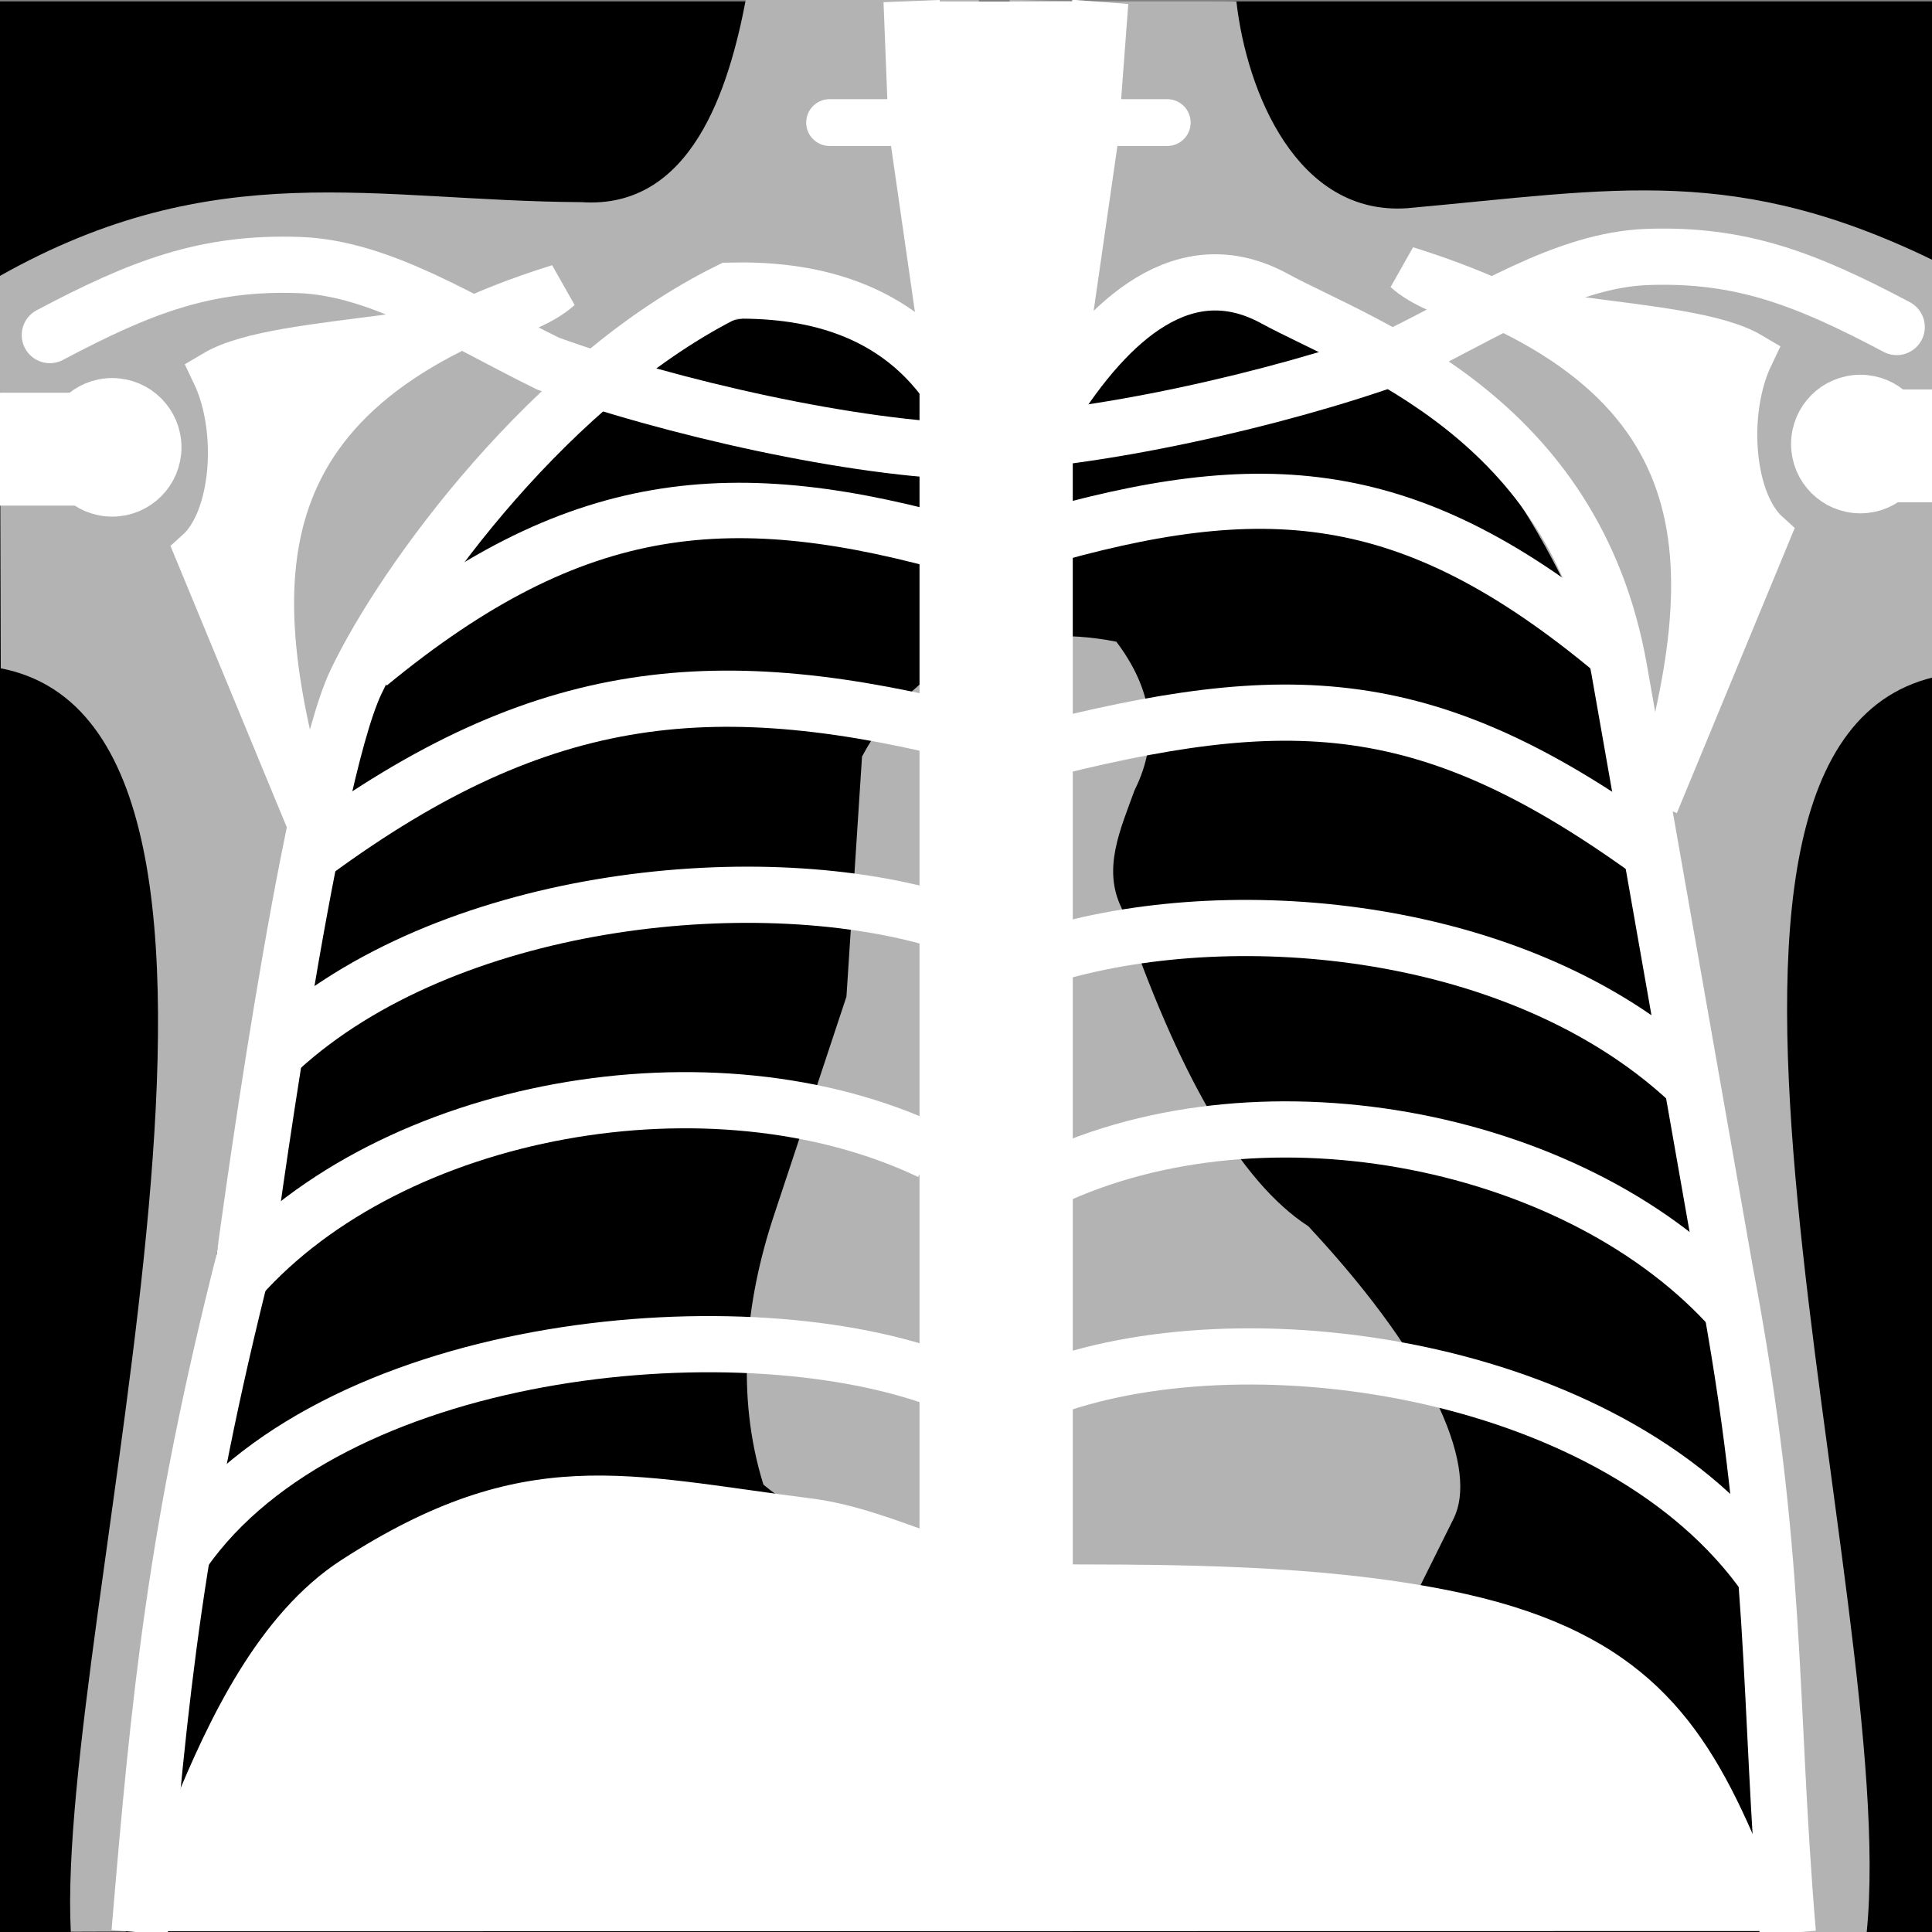 <?xml version="1.0" encoding="UTF-8" standalone="no"?>
<!-- Created with Inkscape (http://www.inkscape.org/) -->

<svg
   xmlns:dc="http://purl.org/dc/elements/1.1/"
   xmlns:cc="http://creativecommons.org/ns#"
   xmlns:rdf="http://www.w3.org/1999/02/22-rdf-syntax-ns#"
   xmlns:svg="http://www.w3.org/2000/svg"
   xmlns="http://www.w3.org/2000/svg"
   xmlns:sodipodi="http://sodipodi.sourceforge.net/DTD/sodipodi-0.dtd"
   xmlns:inkscape="http://www.inkscape.org/namespaces/inkscape"
   width="174.651mm"
   height="174.651mm"
   viewBox="0 0 618.843 618.843"
   id="svg2"
   version="1.1"
   inkscape:version="0.91 r13725"
   sodipodi:docname="X-rays_chest_neg_icon.svg">
  <rect x="0" y="0" width="618.843" height="618.843" fill="#808080" stroke="none"/>
  <defs
     id="defs4" />
  <sodipodi:namedview
     id="base"
     pagecolor="#ffffff"
     bordercolor="#666666"
     borderopacity="1.0"
     inkscape:pageopacity="0.0"
     inkscape:pageshadow="2"
     inkscape:zoom="0.59230769"
     inkscape:cx="695.94487"
     inkscape:cy="439.53229"
     inkscape:document-units="px"
     inkscape:current-layer="layer2"
     showgrid="false"
     fit-margin-top="0"
     fit-margin-left="0"
     fit-margin-right="0"
     fit-margin-bottom="0"
     inkscape:window-width="1920"
     inkscape:window-height="1027"
     inkscape:window-x="-8"
     inkscape:window-y="-8"
     inkscape:window-maximized="1" />
  <g
     inkscape:groupmode="layer"
     id="layer2"
     inkscape:label="Main"
     transform="translate(-53.859,-44.759)">
    <rect
       style="color:#000000;clip-rule:nonzero;display:inline;overflow:visible;visibility:visible;opacity:1;isolation:auto;mix-blend-mode:normal;color-interpolation:sRGB;color-interpolation-filters:linearRGB;solid-color:#000000;solid-opacity:1;fill:#000000;fill-opacity:1;fill-rule:evenodd;stroke:none;stroke-width:5;stroke-linecap:round;stroke-linejoin:miter;stroke-miterlimit:4;stroke-dasharray:none;stroke-dashoffset:0;stroke-opacity:1;marker:none;color-rendering:auto;image-rendering:auto;shape-rendering:auto;text-rendering:auto;enable-background:accumulate"
       id="rect4169"
       width="621.978"
       height="621.978"
       x="53.859"
       y="45.205" />
    <path
       style="color:#000000;clip-rule:nonzero;display:inline;overflow:visible;visibility:visible;opacity:1;isolation:auto;mix-blend-mode:normal;color-interpolation:sRGB;color-interpolation-filters:linearRGB;solid-color:#000000;solid-opacity:1;fill:#b3b3b3;fill-opacity:1;fill-rule:evenodd;stroke:none;stroke-width:5;stroke-linecap:butt;stroke-linejoin:miter;stroke-miterlimit:4;stroke-dasharray:none;stroke-dashoffset:0;stroke-opacity:1;marker:none;color-rendering:auto;image-rendering:auto;shape-rendering:auto;text-rendering:auto;enable-background:accumulate"
       d="M 675.374,129.244 C 610.068,96.867 571.305,105.464 504.569,111.455 c -35.256,2.406 -51.384,-37.175 -54.673,-66.2 0,-0.36 -68.573,0.349 -72.641,-0.865 l 0.021,125.314 c 13.313,6.675 47.464,-38.015 79.242,-29.448 174.487,47.036 143.846,422.948 173.344,523.353 l 21.913,0.164 C 662.645,556.401 574.059,280.889 675.524,261.193 Z"
       id="rect4493-9"
       inkscape:connector-curvature="0"
       sodipodi:nodetypes="cccccscccc" />
    <path
       style="color:#000000;clip-rule:nonzero;display:inline;overflow:visible;visibility:visible;opacity:1;isolation:auto;mix-blend-mode:normal;color-interpolation:sRGB;color-interpolation-filters:linearRGB;solid-color:#000000;solid-opacity:1;fill:#b3b3b3;fill-opacity:1;fill-rule:evenodd;stroke:none;stroke-width:5;stroke-linecap:butt;stroke-linejoin:miter;stroke-miterlimit:4;stroke-dasharray:none;stroke-dashoffset:0;stroke-opacity:1;marker:none;color-rendering:auto;image-rendering:auto;shape-rendering:auto;text-rendering:auto;enable-background:accumulate"
       d="m 53.768,133.174 c 69.105,-38.933 120.012,-24.031 186.326,-23.666 35.256,2.406 47.243,-36.327 52.691,-65.024 8.768,-1.434 70.555,1.092 74.623,-0.571 L 367.387,167.758 C 348.829,155.645 307.866,135.123 275.215,152.415 112.468,238.608 114.347,569.31 94.231,663.461 l -17.695,0.063 C 71.544,564.381 155.564,278.521 54.099,258.825 Z"
       id="rect4493"
       inkscape:connector-curvature="0"
       sodipodi:nodetypes="cccccscccc" />
    <path
       style="color:#000000;clip-rule:nonzero;display:inline;overflow:visible;visibility:visible;opacity:1;isolation:auto;mix-blend-mode:normal;color-interpolation:sRGB;color-interpolation-filters:linearRGB;solid-color:#000000;solid-opacity:1;fill:none;fill-opacity:1;fill-rule:evenodd;stroke:#ffffff;stroke-width:18.017;stroke-linecap:butt;stroke-linejoin:miter;stroke-miterlimit:4;stroke-dasharray:none;stroke-dashoffset:0;stroke-opacity:1;color-rendering:auto;image-rendering:auto;shape-rendering:auto;text-rendering:auto;enable-background:accumulate"
       d="M 98.567,663.719 C 104.98,587.335 110.24,534.432 132.158,448.038 c 0,0 20.309,-152.486 35.74,-184.874 15.431,-32.387 62.836,-97.377 119.673,-125.302 23.475,-0.561 53.765,4.252 72.323,33.698 L 347.426,84.953 345.865,45.103"
       id="path4148"
       inkscape:connector-curvature="0"
       sodipodi:nodetypes="cczcccc" />
    <path
       style="color:#000000;clip-rule:nonzero;display:inline;overflow:visible;visibility:visible;opacity:1;isolation:auto;mix-blend-mode:normal;color-interpolation:sRGB;color-interpolation-filters:linearRGB;solid-color:#000000;solid-opacity:1;fill:none;fill-opacity:1;fill-rule:evenodd;stroke:#ffffff;stroke-width:18;stroke-linecap:round;stroke-linejoin:miter;stroke-miterlimit:4;stroke-dasharray:none;stroke-dashoffset:0;stroke-opacity:1;color-rendering:auto;image-rendering:auto;shape-rendering:auto;text-rendering:auto;enable-background:accumulate"
       d="M 366.545,189.491 C 327.758,188.75 268.19,175.262 229.403,161.231 c -27.597,-13.528 -53.504,-30.68 -79.792,-31.584 -29.774,-1.024 -50.424,6.887 -79.792,22.442"
       id="path4152"
       inkscape:connector-curvature="0"
       sodipodi:nodetypes="ccsc" />
    <path
       sodipodi:nodetypes="csccccccscc"
       inkscape:connector-curvature="0"
       id="path4526"
       d="m 298.39,520.297 c -8.934,-28.7 -5.759,-58.693 3.325,-86.1 l 23.273,-70.217 4.987,-76.904 c 17.835,-33.159 49.197,-43.096 81.454,-36.78 11.199,14.786 14.287,30.664 5.818,47.647 -4.539,12.539 -10.301,25.078 -4.156,37.616 17.808,52.288 37.604,87.579 59.844,101.982 42.434,45.54 54.046,78.535 46.545,93.623 l -11.636,23.406 c -27.958,6.883 -164.461,3.589 -209.453,-34.273 z"
       style="color:#000000;clip-rule:nonzero;display:inline;overflow:visible;visibility:visible;opacity:1;isolation:auto;mix-blend-mode:normal;color-interpolation:sRGB;color-interpolation-filters:linearRGB;solid-color:#000000;solid-opacity:1;fill:#b3b3b3;fill-opacity:1;fill-rule:evenodd;stroke:none;stroke-width:5;stroke-linecap:butt;stroke-linejoin:miter;stroke-miterlimit:4;stroke-dasharray:none;stroke-dashoffset:0;stroke-opacity:1;marker:none;color-rendering:auto;image-rendering:auto;shape-rendering:auto;text-rendering:auto;enable-background:accumulate" />
    <path
       style="fill:#ffffff;fill-rule:evenodd;stroke:none;stroke-width:1.003px;stroke-linecap:butt;stroke-linejoin:miter;stroke-opacity:1"
       d="m 109.716,622.275 c 10.889,-26.349 26.763,-60.519 53.455,-77.8 58.69,-37.997 91.755,-27.166 150.414,-19.765 28.658,3.616 52.79,21.126 85.291,21.154 39.524,0.034 85.206,0.671 124.759,9.538 56.072,12.658 75.968,39.849 93.09,80.248 l 4.188,27.654 -516.043,0.074 c -3.224,-21.734 -0.785,-19.37 4.844,-41.103 z"
       id="path4154"
       inkscape:connector-curvature="0"
       sodipodi:nodetypes="cssscccccc" />
    <path
       style="color:#000000;clip-rule:nonzero;display:inline;overflow:visible;visibility:visible;opacity:1;isolation:auto;mix-blend-mode:normal;color-interpolation:sRGB;color-interpolation-filters:linearRGB;solid-color:#000000;solid-opacity:1;fill:none;fill-opacity:1;fill-rule:evenodd;stroke:#ffffff;stroke-width:18;stroke-linecap:butt;stroke-linejoin:miter;stroke-miterlimit:4;stroke-dasharray:none;stroke-dashoffset:0;stroke-opacity:1;color-rendering:auto;image-rendering:auto;shape-rendering:auto;text-rendering:auto;enable-background:accumulate"
       d="m 112.76,541.658 c 46.651,-66.358 175.831,-78.941 241.175,-55.371"
       id="path4158"
       inkscape:connector-curvature="0"
       sodipodi:nodetypes="cc" />
    <path
       style="color:#000000;clip-rule:nonzero;display:inline;overflow:visible;visibility:visible;opacity:1;isolation:auto;mix-blend-mode:normal;color-interpolation:sRGB;color-interpolation-filters:linearRGB;solid-color:#000000;solid-opacity:1;fill:none;fill-opacity:1;fill-rule:evenodd;stroke:#ffffff;stroke-width:18;stroke-linecap:butt;stroke-linejoin:miter;stroke-miterlimit:4;stroke-dasharray:none;stroke-dashoffset:0;stroke-opacity:1;color-rendering:auto;image-rendering:auto;shape-rendering:auto;text-rendering:auto;enable-background:accumulate"
       d="m 130.347,454.288 c 48.895,-55.279 151.775,-73.771 221.472,-40.654"
       id="path4160"
       inkscape:connector-curvature="0"
       sodipodi:nodetypes="cc" />
    <path
       style="color:#000000;clip-rule:nonzero;display:inline;overflow:visible;visibility:visible;opacity:1;isolation:auto;mix-blend-mode:normal;color-interpolation:sRGB;color-interpolation-filters:linearRGB;solid-color:#000000;solid-opacity:1;fill:none;fill-opacity:1;fill-rule:evenodd;stroke:#ffffff;stroke-width:18;stroke-linecap:butt;stroke-linejoin:miter;stroke-miterlimit:4;stroke-dasharray:none;stroke-dashoffset:0;stroke-opacity:1;color-rendering:auto;image-rendering:auto;shape-rendering:auto;text-rendering:auto;enable-background:accumulate"
       d="m 143.517,380.747 c 53.202,-48.522 150.856,-58.788 210.165,-41.654"
       id="path4162"
       inkscape:connector-curvature="0"
       sodipodi:nodetypes="cc" />
    <path
       style="color:#000000;clip-rule:nonzero;display:inline;overflow:visible;visibility:visible;opacity:1;isolation:auto;mix-blend-mode:normal;color-interpolation:sRGB;color-interpolation-filters:linearRGB;solid-color:#000000;solid-opacity:1;fill:none;fill-opacity:1;fill-rule:evenodd;stroke:#ffffff;stroke-width:18;stroke-linecap:butt;stroke-linejoin:miter;stroke-miterlimit:4;stroke-dasharray:none;stroke-dashoffset:0;stroke-opacity:1;color-rendering:auto;image-rendering:auto;shape-rendering:auto;text-rendering:auto;enable-background:accumulate"
       d="m 154.428,317.695 c 73.501,-53.914 129.285,-58.581 212.185,-37.374"
       id="path4164"
       inkscape:connector-curvature="0"
       sodipodi:nodetypes="cc" />
    <path
       sodipodi:nodetypes="cc"
       inkscape:connector-curvature="0"
       id="path4205"
       d="m 172.115,257.481 c 66.108,-54.401 116.348,-58.602 190.909,-37.203"
       style="color:#000000;clip-rule:nonzero;display:inline;overflow:visible;visibility:visible;opacity:1;isolation:auto;mix-blend-mode:normal;color-interpolation:sRGB;color-interpolation-filters:linearRGB;solid-color:#000000;solid-opacity:1;fill:none;fill-opacity:1;fill-rule:evenodd;stroke:#ffffff;stroke-width:17.752;stroke-linecap:butt;stroke-linejoin:miter;stroke-miterlimit:4;stroke-dasharray:none;stroke-dashoffset:0;stroke-opacity:1;color-rendering:auto;image-rendering:auto;shape-rendering:auto;text-rendering:auto;enable-background:accumulate" />
    <path
       style="color:#000000;clip-rule:nonzero;display:inline;overflow:visible;visibility:visible;opacity:1;isolation:auto;mix-blend-mode:normal;color-interpolation:sRGB;color-interpolation-filters:linearRGB;solid-color:#000000;solid-opacity:1;fill:none;fill-opacity:1;fill-rule:evenodd;stroke:#ffffff;stroke-width:18.009;stroke-linecap:butt;stroke-linejoin:miter;stroke-miterlimit:4;stroke-dasharray:none;stroke-dashoffset:0;stroke-opacity:1;color-rendering:auto;image-rendering:auto;shape-rendering:auto;text-rendering:auto;enable-background:accumulate"
       d="M 626.515,663.952 C 620.102,587.641 623.694,543.338 606.478,452.32 L 572.518,259.304 C 558.211,177.988 490.519,155.823 461.974,140.333 c -28.545,-15.491 -52.921,6.357 -71.48,35.775 l 12.467,-86.524 3.325,-44.225"
       id="path4148-6"
       inkscape:connector-curvature="0"
       sodipodi:nodetypes="ccszccc" />
    <path
       sodipodi:nodetypes="cc"
       inkscape:connector-curvature="0"
       id="path4205-2"
       d="M 570.6,253.459 C 505.294,198.996 458.353,196.414 384.696,217.837"
       style="color:#000000;clip-rule:nonzero;display:inline;overflow:visible;visibility:visible;opacity:1;isolation:auto;mix-blend-mode:normal;color-interpolation:sRGB;color-interpolation-filters:linearRGB;solid-color:#000000;solid-opacity:1;fill:none;fill-opacity:1;fill-rule:evenodd;stroke:#ffffff;stroke-width:17.654;stroke-linecap:butt;stroke-linejoin:miter;stroke-miterlimit:4;stroke-dasharray:none;stroke-dashoffset:0;stroke-opacity:1;color-rendering:auto;image-rendering:auto;shape-rendering:auto;text-rendering:auto;enable-background:accumulate" />
    <path
       style="color:#000000;clip-rule:nonzero;display:inline;overflow:visible;visibility:visible;opacity:1;isolation:auto;mix-blend-mode:normal;color-interpolation:sRGB;color-interpolation-filters:linearRGB;solid-color:#000000;solid-opacity:1;fill:none;fill-opacity:1;fill-rule:evenodd;stroke:#ffffff;stroke-width:18;stroke-linecap:round;stroke-linejoin:miter;stroke-miterlimit:4;stroke-dasharray:none;stroke-dashoffset:0;stroke-opacity:1;color-rendering:auto;image-rendering:auto;shape-rendering:auto;text-rendering:auto;enable-background:accumulate"
       d="m 364.672,186.907 c 38.788,-0.741 98.355,-14.229 137.143,-28.26 27.597,-13.528 53.504,-30.68 79.792,-31.584 29.774,-1.024 50.424,6.887 79.792,22.442"
       id="path4152-9"
       inkscape:connector-curvature="0"
       sodipodi:nodetypes="ccsc" />
    <path
       style="color:#000000;clip-rule:nonzero;display:inline;overflow:visible;visibility:visible;opacity:1;isolation:auto;mix-blend-mode:normal;color-interpolation:sRGB;color-interpolation-filters:linearRGB;solid-color:#000000;solid-opacity:1;fill:none;fill-opacity:1;fill-rule:evenodd;stroke:#ffffff;stroke-width:18;stroke-linecap:butt;stroke-linejoin:miter;stroke-miterlimit:4;stroke-dasharray:none;stroke-dashoffset:0;stroke-opacity:1;color-rendering:auto;image-rendering:auto;shape-rendering:auto;text-rendering:auto;enable-background:accumulate"
       d="M 585.049,319.533 C 511.549,265.618 467.03,264.725 384.131,285.932"
       id="path4164-9"
       inkscape:connector-curvature="0"
       sodipodi:nodetypes="cc" />
    <path
       style="color:#000000;clip-rule:nonzero;display:inline;overflow:visible;visibility:visible;opacity:1;isolation:auto;mix-blend-mode:normal;color-interpolation:sRGB;color-interpolation-filters:linearRGB;solid-color:#000000;solid-opacity:1;fill:none;fill-opacity:1;fill-rule:evenodd;stroke:#ffffff;stroke-width:18;stroke-linecap:butt;stroke-linejoin:miter;stroke-miterlimit:4;stroke-dasharray:none;stroke-dashoffset:0;stroke-opacity:1;color-rendering:auto;image-rendering:auto;shape-rendering:auto;text-rendering:auto;enable-background:accumulate"
       d="M 593.751,390.07 C 540.55,341.548 450.882,332.97 391.574,350.105"
       id="path4162-4"
       inkscape:connector-curvature="0"
       sodipodi:nodetypes="cc" />
    <path
       style="color:#000000;clip-rule:nonzero;display:inline;overflow:visible;visibility:visible;opacity:1;isolation:auto;mix-blend-mode:normal;color-interpolation:sRGB;color-interpolation-filters:linearRGB;solid-color:#000000;solid-opacity:1;fill:none;fill-opacity:1;fill-rule:evenodd;stroke:#ffffff;stroke-width:18;stroke-linecap:butt;stroke-linejoin:miter;stroke-miterlimit:4;stroke-dasharray:none;stroke-dashoffset:0;stroke-opacity:1;color-rendering:auto;image-rendering:auto;shape-rendering:auto;text-rendering:auto;enable-background:accumulate"
       d="M 609.319,464.881 C 560.423,409.602 459.206,389.448 389.509,422.565"
       id="path4160-3"
       inkscape:connector-curvature="0"
       sodipodi:nodetypes="cc" />
    <path
       style="color:#000000;clip-rule:nonzero;display:inline;overflow:visible;visibility:visible;opacity:1;isolation:auto;mix-blend-mode:normal;color-interpolation:sRGB;color-interpolation-filters:linearRGB;solid-color:#000000;solid-opacity:1;fill:none;fill-opacity:1;fill-rule:evenodd;stroke:#ffffff;stroke-width:18;stroke-linecap:butt;stroke-linejoin:miter;stroke-miterlimit:4;stroke-dasharray:none;stroke-dashoffset:0;stroke-opacity:1;color-rendering:auto;image-rendering:auto;shape-rendering:auto;text-rendering:auto;enable-background:accumulate"
       d="M 619.515,549.807 C 572.864,483.449 455.623,465.561 390.279,489.131"
       id="path4158-9"
       inkscape:connector-curvature="0"
       sodipodi:nodetypes="cc" />
    <path
       style="color:#000000;clip-rule:nonzero;display:inline;overflow:visible;visibility:visible;opacity:1;isolation:auto;mix-blend-mode:normal;color-interpolation:sRGB;color-interpolation-filters:linearRGB;solid-color:#000000;solid-opacity:1;fill:#ffffff;fill-opacity:1;fill-rule:evenodd;stroke:#ffffff;stroke-width:15;stroke-linecap:butt;stroke-linejoin:miter;stroke-miterlimit:4;stroke-dasharray:none;stroke-dashoffset:0;stroke-opacity:1;color-rendering:auto;image-rendering:auto;shape-rendering:auto;text-rendering:auto;enable-background:accumulate"
       d="m 153.154,308.085 -35.74,-86.442 c 11.804,-10.652 13.859,-39.417 5.355,-57.243 21.178,-12.547 88.896,-8.643 110.177,-27.536 -103.124,32.144 -103.073,92.489 -79.792,171.221 z"
       id="path4150-1"
       inkscape:connector-curvature="0"
       sodipodi:nodetypes="ccccc" />
    <rect
       style="color:#000000;clip-rule:nonzero;display:inline;overflow:visible;visibility:visible;opacity:1;isolation:auto;mix-blend-mode:normal;color-interpolation:sRGB;color-interpolation-filters:linearRGB;solid-color:#000000;solid-opacity:1;fill:#ffffff;fill-opacity:1;fill-rule:evenodd;stroke:#ffffff;stroke-width:22.353;stroke-linecap:butt;stroke-linejoin:miter;stroke-miterlimit:4;stroke-dasharray:none;stroke-dashoffset:0;stroke-opacity:1;marker:none;color-rendering:auto;image-rendering:auto;shape-rendering:auto;text-rendering:auto;enable-background:accumulate"
       id="rect4338"
       width="26.735"
       height="595.785"
       x="359.567"
       y="56.397" />
    <circle
       style="color:#000000;clip-rule:nonzero;display:inline;overflow:visible;visibility:visible;opacity:1;isolation:auto;mix-blend-mode:normal;color-interpolation:sRGB;color-interpolation-filters:linearRGB;solid-color:#000000;solid-opacity:1;fill:#ffffff;fill-opacity:1;fill-rule:evenodd;stroke:#ffffff;stroke-width:15;stroke-linecap:butt;stroke-linejoin:miter;stroke-miterlimit:4;stroke-dasharray:none;stroke-dashoffset:0;stroke-opacity:1;marker:none;color-rendering:auto;image-rendering:auto;shape-rendering:auto;text-rendering:auto;enable-background:accumulate"
       id="path4340"
       cx="89.794"
       cy="188.048"
       r="14.693" />
    <rect
       style="color:#000000;clip-rule:nonzero;display:inline;overflow:visible;visibility:visible;opacity:1;isolation:auto;mix-blend-mode:normal;color-interpolation:sRGB;color-interpolation-filters:linearRGB;solid-color:#000000;solid-opacity:1;fill:#ffffff;fill-opacity:1;fill-rule:evenodd;stroke:#ffffff;stroke-width:15;stroke-linecap:butt;stroke-linejoin:miter;stroke-miterlimit:4;stroke-dasharray:none;stroke-dashoffset:0;stroke-opacity:1;marker:none;color-rendering:auto;image-rendering:auto;shape-rendering:auto;text-rendering:auto;enable-background:accumulate"
       id="rect4342"
       width="34.088"
       height="21.158"
       x="53.942"
       y="178.057" />
    <path
       style="color:#000000;clip-rule:nonzero;display:inline;overflow:visible;visibility:visible;opacity:1;isolation:auto;mix-blend-mode:normal;color-interpolation:sRGB;color-interpolation-filters:linearRGB;solid-color:#000000;solid-opacity:1;fill:#ffffff;fill-opacity:1;fill-rule:evenodd;stroke:#ffffff;stroke-width:15;stroke-linecap:round;stroke-linejoin:miter;stroke-miterlimit:4;stroke-dasharray:none;stroke-dashoffset:0;stroke-opacity:1;color-rendering:auto;image-rendering:auto;shape-rendering:auto;text-rendering:auto;enable-background:accumulate"
       d="m 319.594,84.021 108.141,0"
       id="path4344"
       inkscape:connector-curvature="0" />
    <circle
       style="color:#000000;clip-rule:nonzero;display:inline;overflow:visible;visibility:visible;opacity:1;isolation:auto;mix-blend-mode:normal;color-interpolation:sRGB;color-interpolation-filters:linearRGB;solid-color:#000000;solid-opacity:1;fill:#ffffff;fill-opacity:1;fill-rule:evenodd;stroke:#ffffff;stroke-width:15;stroke-linecap:butt;stroke-linejoin:miter;stroke-miterlimit:4;stroke-dasharray:none;stroke-dashoffset:0;stroke-opacity:1;marker:none;color-rendering:auto;image-rendering:auto;shape-rendering:auto;text-rendering:auto;enable-background:accumulate"
       id="path4340-4"
       cx="-649.753"
       cy="186.993"
       r="14.693"
       transform="scale(-1,1)" />
    <rect
       style="color:#000000;clip-rule:nonzero;display:inline;overflow:visible;visibility:visible;opacity:1;isolation:auto;mix-blend-mode:normal;color-interpolation:sRGB;color-interpolation-filters:linearRGB;solid-color:#000000;solid-opacity:1;fill:#ffffff;fill-opacity:1;fill-rule:evenodd;stroke:#ffffff;stroke-width:15;stroke-linecap:butt;stroke-linejoin:miter;stroke-miterlimit:4;stroke-dasharray:none;stroke-dashoffset:0;stroke-opacity:1;marker:none;color-rendering:auto;image-rendering:auto;shape-rendering:auto;text-rendering:auto;enable-background:accumulate"
       id="rect4342-4"
       width="34.088"
       height="21.158"
       x="-685.604"
       y="177.001"
       transform="scale(-1,1)" />
    <path
       style="color:#000000;clip-rule:nonzero;display:inline;overflow:visible;visibility:visible;opacity:1;isolation:auto;mix-blend-mode:normal;color-interpolation:sRGB;color-interpolation-filters:linearRGB;solid-color:#000000;solid-opacity:1;fill:#ffffff;fill-opacity:1;fill-rule:evenodd;stroke:#ffffff;stroke-width:15;stroke-linecap:butt;stroke-linejoin:miter;stroke-miterlimit:4;stroke-dasharray:none;stroke-dashoffset:0;stroke-opacity:1;color-rendering:auto;image-rendering:auto;shape-rendering:auto;text-rendering:auto;enable-background:accumulate"
       d="m 584.043,302.337 35.74,-86.442 c -11.804,-10.652 -13.859,-39.417 -5.355,-57.243 -21.178,-12.547 -88.896,-8.643 -110.177,-27.536 103.124,32.144 103.073,92.489 79.792,171.221 z"
       id="path4150-1-3"
       inkscape:connector-curvature="0"
       sodipodi:nodetypes="ccccc" />
  </g>
</svg>
